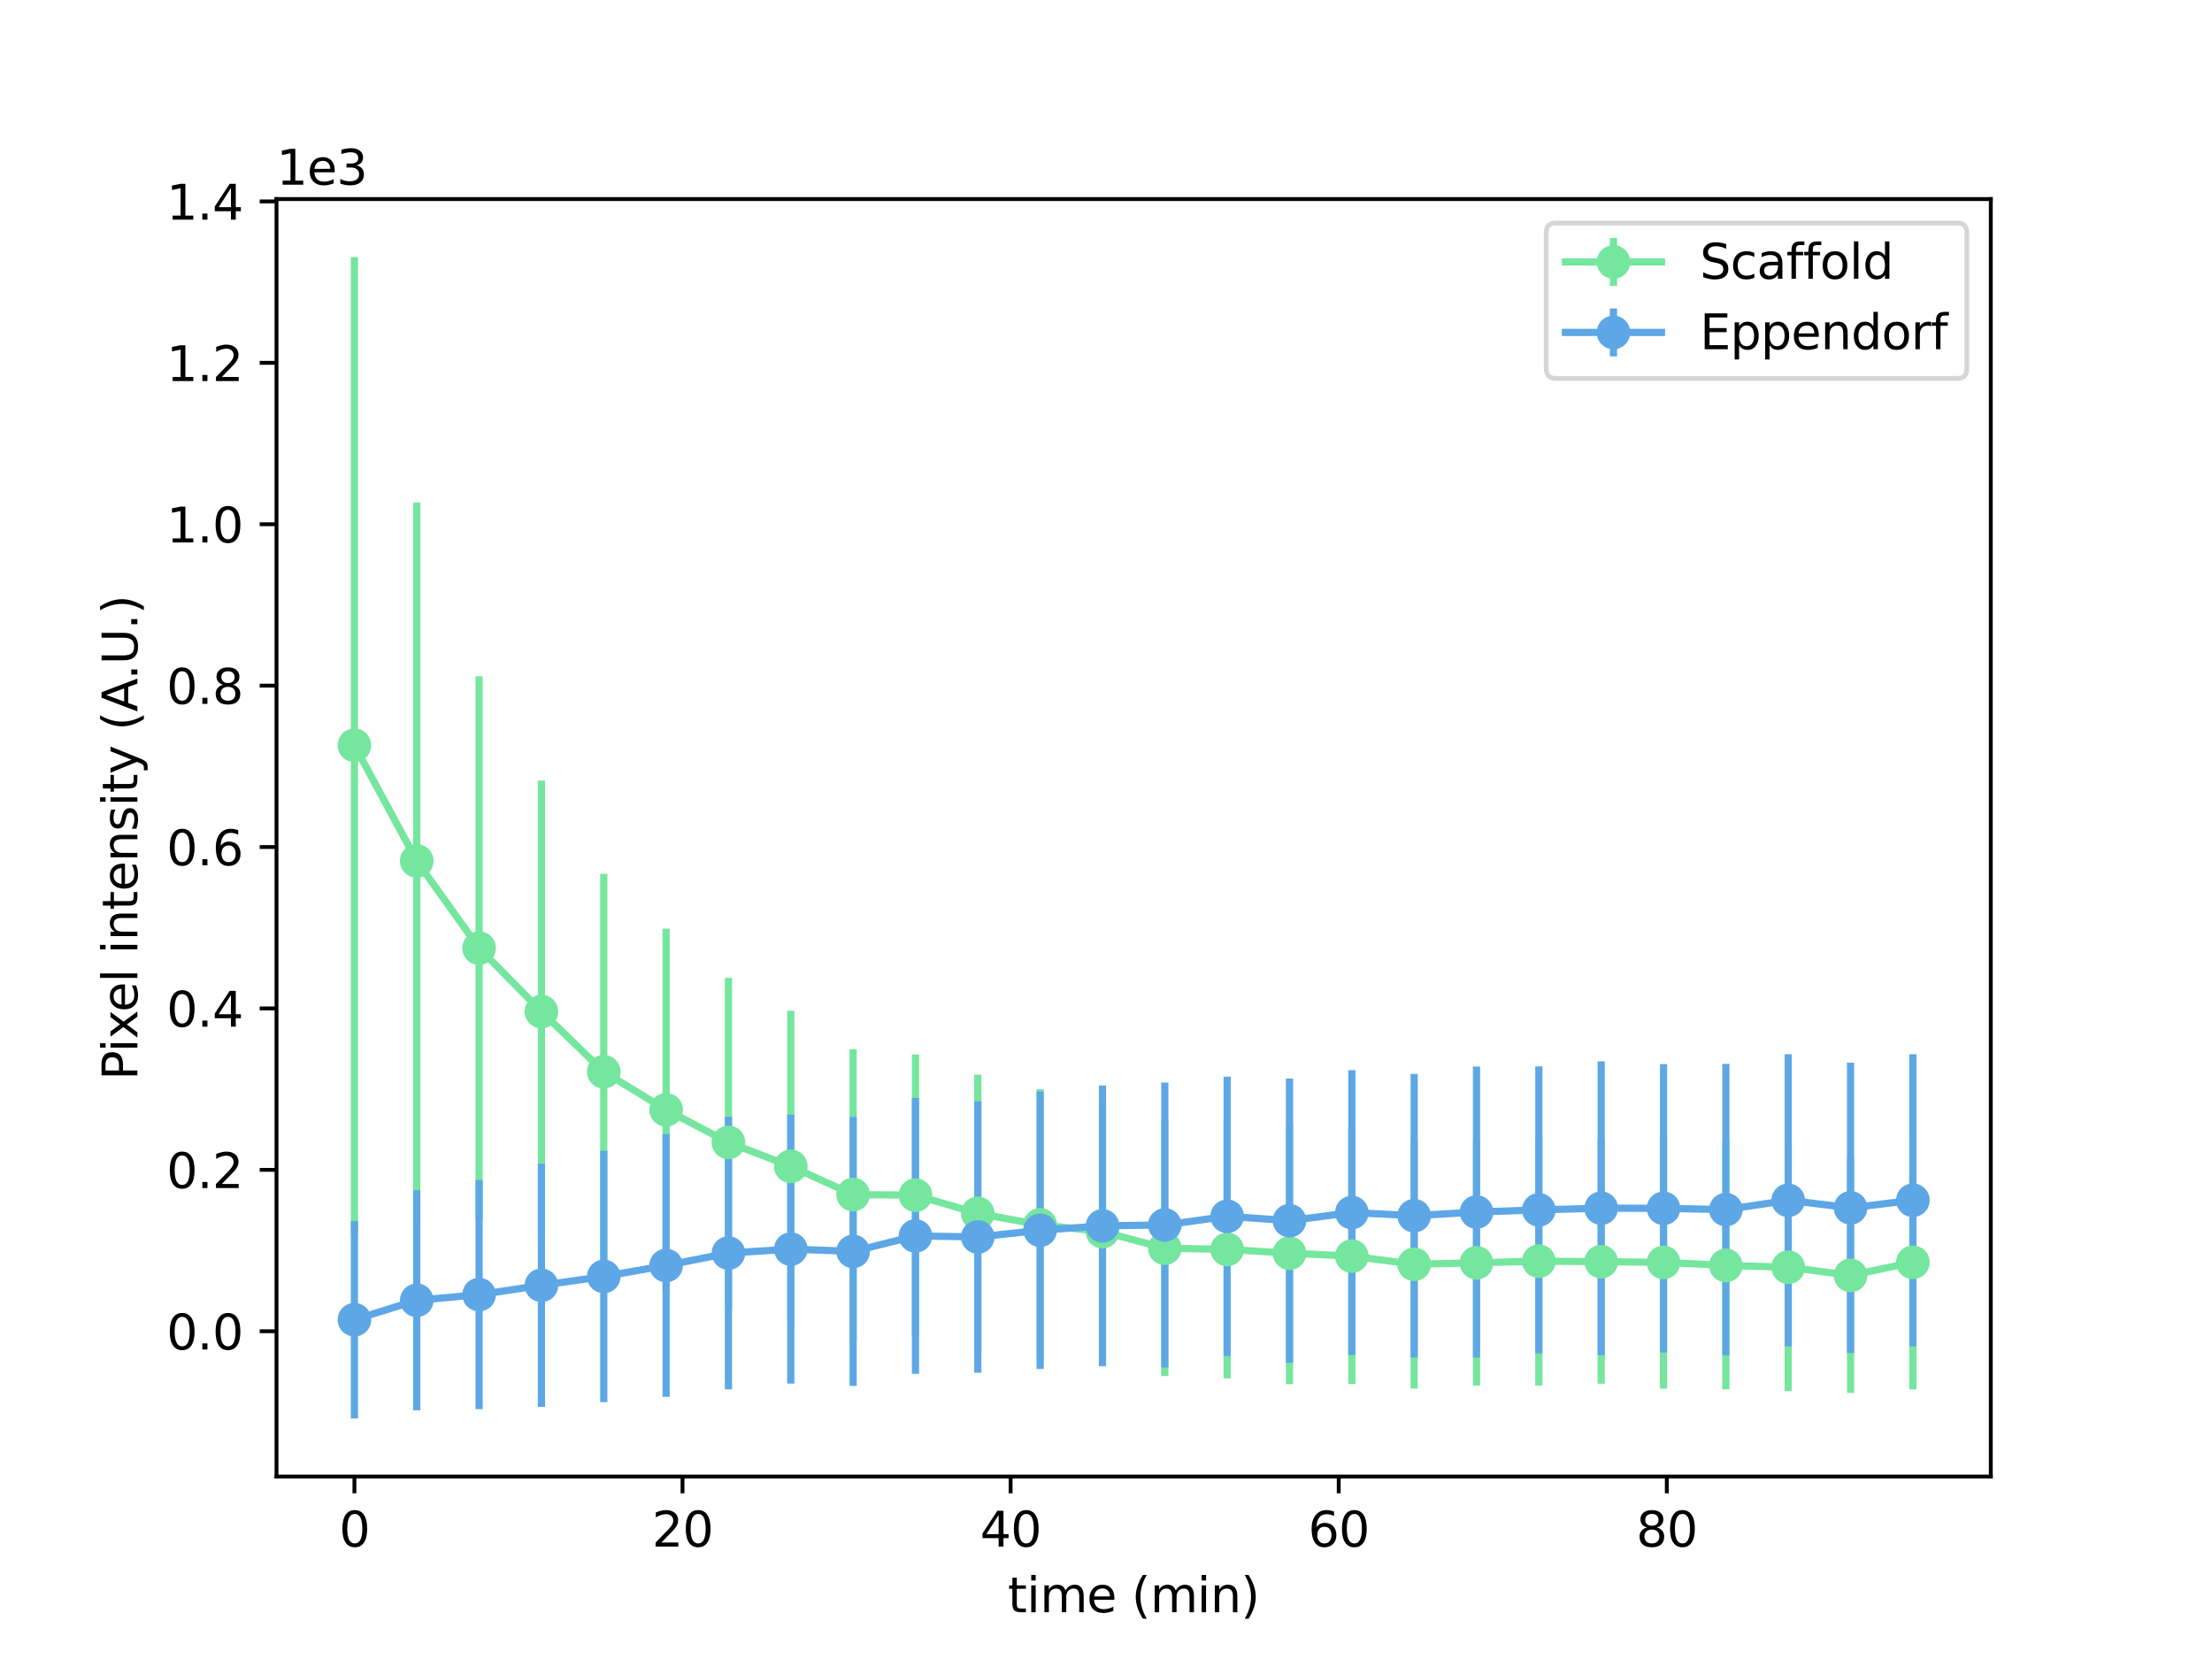 <?xml version="1.0" encoding="utf-8" standalone="no"?>
<!DOCTYPE svg PUBLIC "-//W3C//DTD SVG 1.1//EN"
  "http://www.w3.org/Graphics/SVG/1.1/DTD/svg11.dtd">
<svg xmlns:xlink="http://www.w3.org/1999/xlink" width="460.8pt" height="345.6pt" viewBox="0 0 460.8 345.6" xmlns="http://www.w3.org/2000/svg" version="1.1">
 <defs>
  <style type="text/css">*{stroke-linejoin: round; stroke-linecap: butt}</style>
 </defs>
 <g id="figure_1">
  <g id="patch_1">
   <path d="M 0 345.6 
L 460.8 345.6 
L 460.8 0 
L 0 0 
z
" style="fill: #ffffff"/>
  </g>
  <g id="axes_1">
   <g id="patch_2">
    <path d="M 57.6 307.584 
L 414.72 307.584 
L 414.72 41.472 
L 57.6 41.472 
z
" style="fill: #ffffff"/>
   </g>
   <g id="matplotlib.axis_1">
    <g id="xtick_1">
     <g id="line2d_1">
      <defs>
       <path id="md560b7ce11" d="M 0 0 
L 0 3.5 
" style="stroke: #000000; stroke-width: 0.8"/>
      </defs>
      <g>
       <use xlink:href="#md560b7ce11" x="73.833" y="307.584" style="stroke: #000000; stroke-width: 0.8"/>
      </g>
     </g>
     <g id="text_1">
      <!-- 0 -->
      <g transform="translate(70.651 322.182) scale(0.1 -0.1)">
       <defs>
        <path id="DejaVuSans-30" d="M 2034 4250 
Q 1547 4250 1301 3770 
Q 1056 3291 1056 2328 
Q 1056 1369 1301 889 
Q 1547 409 2034 409 
Q 2525 409 2770 889 
Q 3016 1369 3016 2328 
Q 3016 3291 2770 3770 
Q 2525 4250 2034 4250 
z
M 2034 4750 
Q 2819 4750 3233 4129 
Q 3647 3509 3647 2328 
Q 3647 1150 3233 529 
Q 2819 -91 2034 -91 
Q 1250 -91 836 529 
Q 422 1150 422 2328 
Q 422 3509 836 4129 
Q 1250 4750 2034 4750 
z
" transform="scale(0.016)"/>
       </defs>
       <use xlink:href="#DejaVuSans-30"/>
      </g>
     </g>
    </g>
    <g id="xtick_2">
     <g id="line2d_2">
      <g>
       <use xlink:href="#md560b7ce11" x="142.181" y="307.584" style="stroke: #000000; stroke-width: 0.8"/>
      </g>
     </g>
     <g id="text_2">
      <!-- 20 -->
      <g transform="translate(135.819 322.182) scale(0.1 -0.1)">
       <defs>
        <path id="DejaVuSans-32" d="M 1228 531 
L 3431 531 
L 3431 0 
L 469 0 
L 469 531 
Q 828 903 1448 1529 
Q 2069 2156 2228 2338 
Q 2531 2678 2651 2914 
Q 2772 3150 2772 3378 
Q 2772 3750 2511 3984 
Q 2250 4219 1831 4219 
Q 1534 4219 1204 4116 
Q 875 4013 500 3803 
L 500 4441 
Q 881 4594 1212 4672 
Q 1544 4750 1819 4750 
Q 2544 4750 2975 4387 
Q 3406 4025 3406 3419 
Q 3406 3131 3298 2873 
Q 3191 2616 2906 2266 
Q 2828 2175 2409 1742 
Q 1991 1309 1228 531 
z
" transform="scale(0.016)"/>
       </defs>
       <use xlink:href="#DejaVuSans-32"/>
       <use xlink:href="#DejaVuSans-30" x="63.623"/>
      </g>
     </g>
    </g>
    <g id="xtick_3">
     <g id="line2d_3">
      <g>
       <use xlink:href="#md560b7ce11" x="210.529" y="307.584" style="stroke: #000000; stroke-width: 0.8"/>
      </g>
     </g>
     <g id="text_3">
      <!-- 40 -->
      <g transform="translate(204.167 322.182) scale(0.1 -0.1)">
       <defs>
        <path id="DejaVuSans-34" d="M 2419 4116 
L 825 1625 
L 2419 1625 
L 2419 4116 
z
M 2253 4666 
L 3047 4666 
L 3047 1625 
L 3713 1625 
L 3713 1100 
L 3047 1100 
L 3047 0 
L 2419 0 
L 2419 1100 
L 313 1100 
L 313 1709 
L 2253 4666 
z
" transform="scale(0.016)"/>
       </defs>
       <use xlink:href="#DejaVuSans-34"/>
       <use xlink:href="#DejaVuSans-30" x="63.623"/>
      </g>
     </g>
    </g>
    <g id="xtick_4">
     <g id="line2d_4">
      <g>
       <use xlink:href="#md560b7ce11" x="278.878" y="307.584" style="stroke: #000000; stroke-width: 0.8"/>
      </g>
     </g>
     <g id="text_4">
      <!-- 60 -->
      <g transform="translate(272.515 322.182) scale(0.1 -0.1)">
       <defs>
        <path id="DejaVuSans-36" d="M 2113 2584 
Q 1688 2584 1439 2293 
Q 1191 2003 1191 1497 
Q 1191 994 1439 701 
Q 1688 409 2113 409 
Q 2538 409 2786 701 
Q 3034 994 3034 1497 
Q 3034 2003 2786 2293 
Q 2538 2584 2113 2584 
z
M 3366 4563 
L 3366 3988 
Q 3128 4100 2886 4159 
Q 2644 4219 2406 4219 
Q 1781 4219 1451 3797 
Q 1122 3375 1075 2522 
Q 1259 2794 1537 2939 
Q 1816 3084 2150 3084 
Q 2853 3084 3261 2657 
Q 3669 2231 3669 1497 
Q 3669 778 3244 343 
Q 2819 -91 2113 -91 
Q 1303 -91 875 529 
Q 447 1150 447 2328 
Q 447 3434 972 4092 
Q 1497 4750 2381 4750 
Q 2619 4750 2861 4703 
Q 3103 4656 3366 4563 
z
" transform="scale(0.016)"/>
       </defs>
       <use xlink:href="#DejaVuSans-36"/>
       <use xlink:href="#DejaVuSans-30" x="63.623"/>
      </g>
     </g>
    </g>
    <g id="xtick_5">
     <g id="line2d_5">
      <g>
       <use xlink:href="#md560b7ce11" x="347.226" y="307.584" style="stroke: #000000; stroke-width: 0.8"/>
      </g>
     </g>
     <g id="text_5">
      <!-- 80 -->
      <g transform="translate(340.864 322.182) scale(0.1 -0.1)">
       <defs>
        <path id="DejaVuSans-38" d="M 2034 2216 
Q 1584 2216 1326 1975 
Q 1069 1734 1069 1313 
Q 1069 891 1326 650 
Q 1584 409 2034 409 
Q 2484 409 2743 651 
Q 3003 894 3003 1313 
Q 3003 1734 2745 1975 
Q 2488 2216 2034 2216 
z
M 1403 2484 
Q 997 2584 770 2862 
Q 544 3141 544 3541 
Q 544 4100 942 4425 
Q 1341 4750 2034 4750 
Q 2731 4750 3128 4425 
Q 3525 4100 3525 3541 
Q 3525 3141 3298 2862 
Q 3072 2584 2669 2484 
Q 3125 2378 3379 2068 
Q 3634 1759 3634 1313 
Q 3634 634 3220 271 
Q 2806 -91 2034 -91 
Q 1263 -91 848 271 
Q 434 634 434 1313 
Q 434 1759 690 2068 
Q 947 2378 1403 2484 
z
M 1172 3481 
Q 1172 3119 1398 2916 
Q 1625 2713 2034 2713 
Q 2441 2713 2670 2916 
Q 2900 3119 2900 3481 
Q 2900 3844 2670 4047 
Q 2441 4250 2034 4250 
Q 1625 4250 1398 4047 
Q 1172 3844 1172 3481 
z
" transform="scale(0.016)"/>
       </defs>
       <use xlink:href="#DejaVuSans-38"/>
       <use xlink:href="#DejaVuSans-30" x="63.623"/>
      </g>
     </g>
    </g>
    <g id="text_6">
     <!-- time (min) -->
     <g transform="translate(209.945 335.861) scale(0.1 -0.1)">
      <defs>
       <path id="DejaVuSans-74" d="M 1172 4494 
L 1172 3500 
L 2356 3500 
L 2356 3053 
L 1172 3053 
L 1172 1153 
Q 1172 725 1289 603 
Q 1406 481 1766 481 
L 2356 481 
L 2356 0 
L 1766 0 
Q 1100 0 847 248 
Q 594 497 594 1153 
L 594 3053 
L 172 3053 
L 172 3500 
L 594 3500 
L 594 4494 
L 1172 4494 
z
" transform="scale(0.016)"/>
       <path id="DejaVuSans-69" d="M 603 3500 
L 1178 3500 
L 1178 0 
L 603 0 
L 603 3500 
z
M 603 4863 
L 1178 4863 
L 1178 4134 
L 603 4134 
L 603 4863 
z
" transform="scale(0.016)"/>
       <path id="DejaVuSans-6d" d="M 3328 2828 
Q 3544 3216 3844 3400 
Q 4144 3584 4550 3584 
Q 5097 3584 5394 3201 
Q 5691 2819 5691 2113 
L 5691 0 
L 5113 0 
L 5113 2094 
Q 5113 2597 4934 2840 
Q 4756 3084 4391 3084 
Q 3944 3084 3684 2787 
Q 3425 2491 3425 1978 
L 3425 0 
L 2847 0 
L 2847 2094 
Q 2847 2600 2669 2842 
Q 2491 3084 2119 3084 
Q 1678 3084 1418 2786 
Q 1159 2488 1159 1978 
L 1159 0 
L 581 0 
L 581 3500 
L 1159 3500 
L 1159 2956 
Q 1356 3278 1631 3431 
Q 1906 3584 2284 3584 
Q 2666 3584 2933 3390 
Q 3200 3197 3328 2828 
z
" transform="scale(0.016)"/>
       <path id="DejaVuSans-65" d="M 3597 1894 
L 3597 1613 
L 953 1613 
Q 991 1019 1311 708 
Q 1631 397 2203 397 
Q 2534 397 2845 478 
Q 3156 559 3463 722 
L 3463 178 
Q 3153 47 2828 -22 
Q 2503 -91 2169 -91 
Q 1331 -91 842 396 
Q 353 884 353 1716 
Q 353 2575 817 3079 
Q 1281 3584 2069 3584 
Q 2775 3584 3186 3129 
Q 3597 2675 3597 1894 
z
M 3022 2063 
Q 3016 2534 2758 2815 
Q 2500 3097 2075 3097 
Q 1594 3097 1305 2825 
Q 1016 2553 972 2059 
L 3022 2063 
z
" transform="scale(0.016)"/>
       <path id="DejaVuSans-20" transform="scale(0.016)"/>
       <path id="DejaVuSans-28" d="M 1984 4856 
Q 1566 4138 1362 3434 
Q 1159 2731 1159 2009 
Q 1159 1288 1364 580 
Q 1569 -128 1984 -844 
L 1484 -844 
Q 1016 -109 783 600 
Q 550 1309 550 2009 
Q 550 2706 781 3412 
Q 1013 4119 1484 4856 
L 1984 4856 
z
" transform="scale(0.016)"/>
       <path id="DejaVuSans-6e" d="M 3513 2113 
L 3513 0 
L 2938 0 
L 2938 2094 
Q 2938 2591 2744 2837 
Q 2550 3084 2163 3084 
Q 1697 3084 1428 2787 
Q 1159 2491 1159 1978 
L 1159 0 
L 581 0 
L 581 3500 
L 1159 3500 
L 1159 2956 
Q 1366 3272 1645 3428 
Q 1925 3584 2291 3584 
Q 2894 3584 3203 3211 
Q 3513 2838 3513 2113 
z
" transform="scale(0.016)"/>
       <path id="DejaVuSans-29" d="M 513 4856 
L 1013 4856 
Q 1481 4119 1714 3412 
Q 1947 2706 1947 2009 
Q 1947 1309 1714 600 
Q 1481 -109 1013 -844 
L 513 -844 
Q 928 -128 1133 580 
Q 1338 1288 1338 2009 
Q 1338 2731 1133 3434 
Q 928 4138 513 4856 
z
" transform="scale(0.016)"/>
      </defs>
      <use xlink:href="#DejaVuSans-74"/>
      <use xlink:href="#DejaVuSans-69" x="39.209"/>
      <use xlink:href="#DejaVuSans-6d" x="66.992"/>
      <use xlink:href="#DejaVuSans-65" x="164.404"/>
      <use xlink:href="#DejaVuSans-20" x="225.928"/>
      <use xlink:href="#DejaVuSans-28" x="257.715"/>
      <use xlink:href="#DejaVuSans-6d" x="296.729"/>
      <use xlink:href="#DejaVuSans-69" x="394.141"/>
      <use xlink:href="#DejaVuSans-6e" x="421.924"/>
      <use xlink:href="#DejaVuSans-29" x="485.303"/>
     </g>
    </g>
   </g>
   <g id="matplotlib.axis_2">
    <g id="ytick_1">
     <g id="line2d_6">
      <defs>
       <path id="md6fbd10730" d="M 0 0 
L -3.5 0 
" style="stroke: #000000; stroke-width: 0.8"/>
      </defs>
      <g>
       <use xlink:href="#md6fbd10730" x="57.6" y="277.322" style="stroke: #000000; stroke-width: 0.8"/>
      </g>
     </g>
     <g id="text_7">
      <!-- 0.0 -->
      <g transform="translate(34.697 281.121) scale(0.1 -0.1)">
       <defs>
        <path id="DejaVuSans-2e" d="M 684 794 
L 1344 794 
L 1344 0 
L 684 0 
L 684 794 
z
" transform="scale(0.016)"/>
       </defs>
       <use xlink:href="#DejaVuSans-30"/>
       <use xlink:href="#DejaVuSans-2e" x="63.623"/>
       <use xlink:href="#DejaVuSans-30" x="95.41"/>
      </g>
     </g>
    </g>
    <g id="ytick_2">
     <g id="line2d_7">
      <g>
       <use xlink:href="#md6fbd10730" x="57.6" y="243.699" style="stroke: #000000; stroke-width: 0.8"/>
      </g>
     </g>
     <g id="text_8">
      <!-- 0.2 -->
      <g transform="translate(34.697 247.498) scale(0.1 -0.1)">
       <use xlink:href="#DejaVuSans-30"/>
       <use xlink:href="#DejaVuSans-2e" x="63.623"/>
       <use xlink:href="#DejaVuSans-32" x="95.41"/>
      </g>
     </g>
    </g>
    <g id="ytick_3">
     <g id="line2d_8">
      <g>
       <use xlink:href="#md6fbd10730" x="57.6" y="210.075" style="stroke: #000000; stroke-width: 0.8"/>
      </g>
     </g>
     <g id="text_9">
      <!-- 0.4 -->
      <g transform="translate(34.697 213.875) scale(0.1 -0.1)">
       <use xlink:href="#DejaVuSans-30"/>
       <use xlink:href="#DejaVuSans-2e" x="63.623"/>
       <use xlink:href="#DejaVuSans-34" x="95.41"/>
      </g>
     </g>
    </g>
    <g id="ytick_4">
     <g id="line2d_9">
      <g>
       <use xlink:href="#md6fbd10730" x="57.6" y="176.452" style="stroke: #000000; stroke-width: 0.8"/>
      </g>
     </g>
     <g id="text_10">
      <!-- 0.6 -->
      <g transform="translate(34.697 180.252) scale(0.1 -0.1)">
       <use xlink:href="#DejaVuSans-30"/>
       <use xlink:href="#DejaVuSans-2e" x="63.623"/>
       <use xlink:href="#DejaVuSans-36" x="95.41"/>
      </g>
     </g>
    </g>
    <g id="ytick_5">
     <g id="line2d_10">
      <g>
       <use xlink:href="#md6fbd10730" x="57.6" y="142.829" style="stroke: #000000; stroke-width: 0.8"/>
      </g>
     </g>
     <g id="text_11">
      <!-- 0.8 -->
      <g transform="translate(34.697 146.628) scale(0.1 -0.1)">
       <use xlink:href="#DejaVuSans-30"/>
       <use xlink:href="#DejaVuSans-2e" x="63.623"/>
       <use xlink:href="#DejaVuSans-38" x="95.41"/>
      </g>
     </g>
    </g>
    <g id="ytick_6">
     <g id="line2d_11">
      <g>
       <use xlink:href="#md6fbd10730" x="57.6" y="109.206" style="stroke: #000000; stroke-width: 0.8"/>
      </g>
     </g>
     <g id="text_12">
      <!-- 1.0 -->
      <g transform="translate(34.697 113.005) scale(0.1 -0.1)">
       <defs>
        <path id="DejaVuSans-31" d="M 794 531 
L 1825 531 
L 1825 4091 
L 703 3866 
L 703 4441 
L 1819 4666 
L 2450 4666 
L 2450 531 
L 3481 531 
L 3481 0 
L 794 0 
L 794 531 
z
" transform="scale(0.016)"/>
       </defs>
       <use xlink:href="#DejaVuSans-31"/>
       <use xlink:href="#DejaVuSans-2e" x="63.623"/>
       <use xlink:href="#DejaVuSans-30" x="95.41"/>
      </g>
     </g>
    </g>
    <g id="ytick_7">
     <g id="line2d_12">
      <g>
       <use xlink:href="#md6fbd10730" x="57.6" y="75.583" style="stroke: #000000; stroke-width: 0.8"/>
      </g>
     </g>
     <g id="text_13">
      <!-- 1.2 -->
      <g transform="translate(34.697 79.382) scale(0.1 -0.1)">
       <use xlink:href="#DejaVuSans-31"/>
       <use xlink:href="#DejaVuSans-2e" x="63.623"/>
       <use xlink:href="#DejaVuSans-32" x="95.41"/>
      </g>
     </g>
    </g>
    <g id="ytick_8">
     <g id="line2d_13">
      <g>
       <use xlink:href="#md6fbd10730" x="57.6" y="41.96" style="stroke: #000000; stroke-width: 0.8"/>
      </g>
     </g>
     <g id="text_14">
      <!-- 1.4 -->
      <g transform="translate(34.697 45.759) scale(0.1 -0.1)">
       <use xlink:href="#DejaVuSans-31"/>
       <use xlink:href="#DejaVuSans-2e" x="63.623"/>
       <use xlink:href="#DejaVuSans-34" x="95.41"/>
      </g>
     </g>
    </g>
    <g id="text_15">
     <!-- Pixel intensity (A.U.) -->
     <g transform="translate(28.617 225.015) rotate(-90) scale(0.1 -0.1)">
      <defs>
       <path id="DejaVuSans-50" d="M 1259 4147 
L 1259 2394 
L 2053 2394 
Q 2494 2394 2734 2622 
Q 2975 2850 2975 3272 
Q 2975 3691 2734 3919 
Q 2494 4147 2053 4147 
L 1259 4147 
z
M 628 4666 
L 2053 4666 
Q 2838 4666 3239 4311 
Q 3641 3956 3641 3272 
Q 3641 2581 3239 2228 
Q 2838 1875 2053 1875 
L 1259 1875 
L 1259 0 
L 628 0 
L 628 4666 
z
" transform="scale(0.016)"/>
       <path id="DejaVuSans-78" d="M 3513 3500 
L 2247 1797 
L 3578 0 
L 2900 0 
L 1881 1375 
L 863 0 
L 184 0 
L 1544 1831 
L 300 3500 
L 978 3500 
L 1906 2253 
L 2834 3500 
L 3513 3500 
z
" transform="scale(0.016)"/>
       <path id="DejaVuSans-6c" d="M 603 4863 
L 1178 4863 
L 1178 0 
L 603 0 
L 603 4863 
z
" transform="scale(0.016)"/>
       <path id="DejaVuSans-73" d="M 2834 3397 
L 2834 2853 
Q 2591 2978 2328 3040 
Q 2066 3103 1784 3103 
Q 1356 3103 1142 2972 
Q 928 2841 928 2578 
Q 928 2378 1081 2264 
Q 1234 2150 1697 2047 
L 1894 2003 
Q 2506 1872 2764 1633 
Q 3022 1394 3022 966 
Q 3022 478 2636 193 
Q 2250 -91 1575 -91 
Q 1294 -91 989 -36 
Q 684 19 347 128 
L 347 722 
Q 666 556 975 473 
Q 1284 391 1588 391 
Q 1994 391 2212 530 
Q 2431 669 2431 922 
Q 2431 1156 2273 1281 
Q 2116 1406 1581 1522 
L 1381 1569 
Q 847 1681 609 1914 
Q 372 2147 372 2553 
Q 372 3047 722 3315 
Q 1072 3584 1716 3584 
Q 2034 3584 2315 3537 
Q 2597 3491 2834 3397 
z
" transform="scale(0.016)"/>
       <path id="DejaVuSans-79" d="M 2059 -325 
Q 1816 -950 1584 -1140 
Q 1353 -1331 966 -1331 
L 506 -1331 
L 506 -850 
L 844 -850 
Q 1081 -850 1212 -737 
Q 1344 -625 1503 -206 
L 1606 56 
L 191 3500 
L 800 3500 
L 1894 763 
L 2988 3500 
L 3597 3500 
L 2059 -325 
z
" transform="scale(0.016)"/>
       <path id="DejaVuSans-41" d="M 2188 4044 
L 1331 1722 
L 3047 1722 
L 2188 4044 
z
M 1831 4666 
L 2547 4666 
L 4325 0 
L 3669 0 
L 3244 1197 
L 1141 1197 
L 716 0 
L 50 0 
L 1831 4666 
z
" transform="scale(0.016)"/>
       <path id="DejaVuSans-55" d="M 556 4666 
L 1191 4666 
L 1191 1831 
Q 1191 1081 1462 751 
Q 1734 422 2344 422 
Q 2950 422 3222 751 
Q 3494 1081 3494 1831 
L 3494 4666 
L 4128 4666 
L 4128 1753 
Q 4128 841 3676 375 
Q 3225 -91 2344 -91 
Q 1459 -91 1007 375 
Q 556 841 556 1753 
L 556 4666 
z
" transform="scale(0.016)"/>
      </defs>
      <use xlink:href="#DejaVuSans-50"/>
      <use xlink:href="#DejaVuSans-69" x="58.053"/>
      <use xlink:href="#DejaVuSans-78" x="85.836"/>
      <use xlink:href="#DejaVuSans-65" x="141.891"/>
      <use xlink:href="#DejaVuSans-6c" x="203.414"/>
      <use xlink:href="#DejaVuSans-20" x="231.197"/>
      <use xlink:href="#DejaVuSans-69" x="262.984"/>
      <use xlink:href="#DejaVuSans-6e" x="290.768"/>
      <use xlink:href="#DejaVuSans-74" x="354.146"/>
      <use xlink:href="#DejaVuSans-65" x="393.355"/>
      <use xlink:href="#DejaVuSans-6e" x="454.879"/>
      <use xlink:href="#DejaVuSans-73" x="518.258"/>
      <use xlink:href="#DejaVuSans-69" x="570.357"/>
      <use xlink:href="#DejaVuSans-74" x="598.141"/>
      <use xlink:href="#DejaVuSans-79" x="637.35"/>
      <use xlink:href="#DejaVuSans-20" x="696.529"/>
      <use xlink:href="#DejaVuSans-28" x="728.316"/>
      <use xlink:href="#DejaVuSans-41" x="767.33"/>
      <use xlink:href="#DejaVuSans-2e" x="833.988"/>
      <use xlink:href="#DejaVuSans-55" x="865.775"/>
      <use xlink:href="#DejaVuSans-2e" x="938.969"/>
      <use xlink:href="#DejaVuSans-29" x="970.756"/>
     </g>
    </g>
    <g id="text_16">
     <!-- 1e3 -->
     <g transform="translate(57.6 38.472) scale(0.1 -0.1)">
      <defs>
       <path id="DejaVuSans-33" d="M 2597 2516 
Q 3050 2419 3304 2112 
Q 3559 1806 3559 1356 
Q 3559 666 3084 287 
Q 2609 -91 1734 -91 
Q 1441 -91 1130 -33 
Q 819 25 488 141 
L 488 750 
Q 750 597 1062 519 
Q 1375 441 1716 441 
Q 2309 441 2620 675 
Q 2931 909 2931 1356 
Q 2931 1769 2642 2001 
Q 2353 2234 1838 2234 
L 1294 2234 
L 1294 2753 
L 1863 2753 
Q 2328 2753 2575 2939 
Q 2822 3125 2822 3475 
Q 2822 3834 2567 4026 
Q 2313 4219 1838 4219 
Q 1578 4219 1281 4162 
Q 984 4106 628 3988 
L 628 4550 
Q 988 4650 1302 4700 
Q 1616 4750 1894 4750 
Q 2613 4750 3031 4423 
Q 3450 4097 3450 3541 
Q 3450 3153 3228 2886 
Q 3006 2619 2597 2516 
z
" transform="scale(0.016)"/>
      </defs>
      <use xlink:href="#DejaVuSans-31"/>
      <use xlink:href="#DejaVuSans-65" x="63.623"/>
      <use xlink:href="#DejaVuSans-33" x="125.146"/>
     </g>
    </g>
   </g>
   <g id="LineCollection_1">
    <path d="M 73.833 256.948 
L 73.833 53.568 
" clip-path="url(#p1745429424)" style="fill: none; stroke: #75e69e; stroke-width: 1.5"/>
    <path d="M 86.819 254.008 
L 86.819 104.678 
" clip-path="url(#p1745429424)" style="fill: none; stroke: #75e69e; stroke-width: 1.5"/>
    <path d="M 99.805 254.142 
L 99.805 140.879 
" clip-path="url(#p1745429424)" style="fill: none; stroke: #75e69e; stroke-width: 1.5"/>
    <path d="M 112.791 258.816 
L 112.791 162.624 
" clip-path="url(#p1745429424)" style="fill: none; stroke: #75e69e; stroke-width: 1.5"/>
    <path d="M 125.777 264.513 
L 125.777 182.034 
" clip-path="url(#p1745429424)" style="fill: none; stroke: #75e69e; stroke-width: 1.5"/>
    <path d="M 138.764 268.941 
L 138.764 193.452 
" clip-path="url(#p1745429424)" style="fill: none; stroke: #75e69e; stroke-width: 1.5"/>
    <path d="M 151.75 272.295 
L 151.75 203.686 
" clip-path="url(#p1745429424)" style="fill: none; stroke: #75e69e; stroke-width: 1.5"/>
    <path d="M 164.736 275.369 
L 164.736 210.568 
" clip-path="url(#p1745429424)" style="fill: none; stroke: #75e69e; stroke-width: 1.5"/>
    <path d="M 177.722 279.097 
L 177.722 218.597 
" clip-path="url(#p1745429424)" style="fill: none; stroke: #75e69e; stroke-width: 1.5"/>
    <path d="M 190.708 278.288 
L 190.708 219.667 
" clip-path="url(#p1745429424)" style="fill: none; stroke: #75e69e; stroke-width: 1.5"/>
    <path d="M 203.695 281.676 
L 203.695 223.88 
" clip-path="url(#p1745429424)" style="fill: none; stroke: #75e69e; stroke-width: 1.5"/>
    <path d="M 216.681 283.419 
L 216.681 226.889 
" clip-path="url(#p1745429424)" style="fill: none; stroke: #75e69e; stroke-width: 1.5"/>
    <path d="M 229.667 283.543 
L 229.667 229.599 
" clip-path="url(#p1745429424)" style="fill: none; stroke: #75e69e; stroke-width: 1.5"/>
    <path d="M 242.653 286.649 
L 242.653 233.399 
" clip-path="url(#p1745429424)" style="fill: none; stroke: #75e69e; stroke-width: 1.5"/>
    <path d="M 255.639 287.149 
L 255.639 233.395 
" clip-path="url(#p1745429424)" style="fill: none; stroke: #75e69e; stroke-width: 1.5"/>
    <path d="M 268.625 288.348 
L 268.625 233.794 
" clip-path="url(#p1745429424)" style="fill: none; stroke: #75e69e; stroke-width: 1.5"/>
    <path d="M 281.612 288.312 
L 281.612 235.042 
" clip-path="url(#p1745429424)" style="fill: none; stroke: #75e69e; stroke-width: 1.5"/>
    <path d="M 294.598 289.274 
L 294.598 237.476 
" clip-path="url(#p1745429424)" style="fill: none; stroke: #75e69e; stroke-width: 1.5"/>
    <path d="M 307.584 288.661 
L 307.584 237.476 
" clip-path="url(#p1745429424)" style="fill: none; stroke: #75e69e; stroke-width: 1.5"/>
    <path d="M 320.57 288.67 
L 320.57 236.781 
" clip-path="url(#p1745429424)" style="fill: none; stroke: #75e69e; stroke-width: 1.5"/>
    <path d="M 333.556 288.252 
L 333.556 237.412 
" clip-path="url(#p1745429424)" style="fill: none; stroke: #75e69e; stroke-width: 1.5"/>
    <path d="M 346.543 289.28 
L 346.543 236.678 
" clip-path="url(#p1745429424)" style="fill: none; stroke: #75e69e; stroke-width: 1.5"/>
    <path d="M 359.529 289.423 
L 359.529 237.8 
" clip-path="url(#p1745429424)" style="fill: none; stroke: #75e69e; stroke-width: 1.5"/>
    <path d="M 372.515 289.793 
L 372.515 238.186 
" clip-path="url(#p1745429424)" style="fill: none; stroke: #75e69e; stroke-width: 1.5"/>
    <path d="M 385.501 290.169 
L 385.501 241.202 
" clip-path="url(#p1745429424)" style="fill: none; stroke: #75e69e; stroke-width: 1.5"/>
    <path d="M 398.487 289.444 
L 398.487 236.49 
" clip-path="url(#p1745429424)" style="fill: none; stroke: #75e69e; stroke-width: 1.5"/>
   </g>
   <g id="LineCollection_2">
    <path d="M 73.833 295.488 
L 73.833 254.346 
" clip-path="url(#p1745429424)" style="fill: none; stroke: #5ea7e6; stroke-width: 1.5"/>
    <path d="M 86.819 293.793 
L 86.819 247.952 
" clip-path="url(#p1745429424)" style="fill: none; stroke: #5ea7e6; stroke-width: 1.5"/>
    <path d="M 99.805 293.545 
L 99.805 245.843 
" clip-path="url(#p1745429424)" style="fill: none; stroke: #5ea7e6; stroke-width: 1.5"/>
    <path d="M 112.791 293.072 
L 112.791 242.434 
" clip-path="url(#p1745429424)" style="fill: none; stroke: #5ea7e6; stroke-width: 1.5"/>
    <path d="M 125.777 292.095 
L 125.777 239.714 
" clip-path="url(#p1745429424)" style="fill: none; stroke: #5ea7e6; stroke-width: 1.5"/>
    <path d="M 138.764 290.978 
L 138.764 236.27 
" clip-path="url(#p1745429424)" style="fill: none; stroke: #5ea7e6; stroke-width: 1.5"/>
    <path d="M 151.75 289.416 
L 151.75 232.657 
" clip-path="url(#p1745429424)" style="fill: none; stroke: #5ea7e6; stroke-width: 1.5"/>
    <path d="M 164.736 288.228 
L 164.736 232.194 
" clip-path="url(#p1745429424)" style="fill: none; stroke: #5ea7e6; stroke-width: 1.5"/>
    <path d="M 177.722 288.709 
L 177.722 232.679 
" clip-path="url(#p1745429424)" style="fill: none; stroke: #5ea7e6; stroke-width: 1.5"/>
    <path d="M 190.708 286.205 
L 190.708 228.731 
" clip-path="url(#p1745429424)" style="fill: none; stroke: #5ea7e6; stroke-width: 1.5"/>
    <path d="M 203.695 285.968 
L 203.695 229.405 
" clip-path="url(#p1745429424)" style="fill: none; stroke: #5ea7e6; stroke-width: 1.5"/>
    <path d="M 216.681 285.181 
L 216.681 227.39 
" clip-path="url(#p1745429424)" style="fill: none; stroke: #5ea7e6; stroke-width: 1.5"/>
    <path d="M 229.667 284.616 
L 229.667 226.123 
" clip-path="url(#p1745429424)" style="fill: none; stroke: #5ea7e6; stroke-width: 1.5"/>
    <path d="M 242.653 284.847 
L 242.653 225.503 
" clip-path="url(#p1745429424)" style="fill: none; stroke: #5ea7e6; stroke-width: 1.5"/>
    <path d="M 255.639 282.472 
L 255.639 224.282 
" clip-path="url(#p1745429424)" style="fill: none; stroke: #5ea7e6; stroke-width: 1.5"/>
    <path d="M 268.625 283.887 
L 268.625 224.68 
" clip-path="url(#p1745429424)" style="fill: none; stroke: #5ea7e6; stroke-width: 1.5"/>
    <path d="M 281.612 282.261 
L 281.612 222.929 
" clip-path="url(#p1745429424)" style="fill: none; stroke: #5ea7e6; stroke-width: 1.5"/>
    <path d="M 294.598 282.794 
L 294.598 223.712 
" clip-path="url(#p1745429424)" style="fill: none; stroke: #5ea7e6; stroke-width: 1.5"/>
    <path d="M 307.584 282.791 
L 307.584 222.183 
" clip-path="url(#p1745429424)" style="fill: none; stroke: #5ea7e6; stroke-width: 1.5"/>
    <path d="M 320.57 281.93 
L 320.57 222.137 
" clip-path="url(#p1745429424)" style="fill: none; stroke: #5ea7e6; stroke-width: 1.5"/>
    <path d="M 333.556 282.276 
L 333.556 221.1 
" clip-path="url(#p1745429424)" style="fill: none; stroke: #5ea7e6; stroke-width: 1.5"/>
    <path d="M 346.543 281.755 
L 346.543 221.676 
" clip-path="url(#p1745429424)" style="fill: none; stroke: #5ea7e6; stroke-width: 1.5"/>
    <path d="M 359.529 282.343 
L 359.529 221.621 
" clip-path="url(#p1745429424)" style="fill: none; stroke: #5ea7e6; stroke-width: 1.5"/>
    <path d="M 372.515 280.485 
L 372.515 219.606 
" clip-path="url(#p1745429424)" style="fill: none; stroke: #5ea7e6; stroke-width: 1.5"/>
    <path d="M 385.501 281.847 
L 385.501 221.382 
" clip-path="url(#p1745429424)" style="fill: none; stroke: #5ea7e6; stroke-width: 1.5"/>
    <path d="M 398.487 280.457 
L 398.487 219.611 
" clip-path="url(#p1745429424)" style="fill: none; stroke: #5ea7e6; stroke-width: 1.5"/>
   </g>
   <g id="line2d_14">
    <path d="M 73.833 155.258 
L 86.819 179.343 
L 99.805 197.511 
L 112.791 210.72 
L 125.777 223.274 
L 138.764 231.197 
L 151.75 237.99 
L 164.736 242.968 
L 177.722 248.847 
L 190.708 248.977 
L 203.695 252.778 
L 216.681 255.154 
L 229.667 256.571 
L 242.653 260.024 
L 255.639 260.272 
L 268.625 261.071 
L 281.612 261.677 
L 294.598 263.375 
L 307.584 263.068 
L 320.57 262.726 
L 333.556 262.832 
L 346.543 262.979 
L 359.529 263.612 
L 372.515 263.989 
L 385.501 265.685 
L 398.487 262.967 
" clip-path="url(#p1745429424)" style="fill: none; stroke: #75e69e; stroke-width: 1.5; stroke-linecap: square"/>
    <defs>
     <path id="mb308966678" d="M 0 3 
C 0.796 3 1.559 2.684 2.121 2.121 
C 2.684 1.559 3 0.796 3 0 
C 3 -0.796 2.684 -1.559 2.121 -2.121 
C 1.559 -2.684 0.796 -3 0 -3 
C -0.796 -3 -1.559 -2.684 -2.121 -2.121 
C -2.684 -1.559 -3 -0.796 -3 0 
C -3 0.796 -2.684 1.559 -2.121 2.121 
C -1.559 2.684 -0.796 3 0 3 
z
" style="stroke: #75e69e"/>
    </defs>
    <g clip-path="url(#p1745429424)">
     <use xlink:href="#mb308966678" x="73.833" y="155.258" style="fill: #75e69e; stroke: #75e69e"/>
     <use xlink:href="#mb308966678" x="86.819" y="179.343" style="fill: #75e69e; stroke: #75e69e"/>
     <use xlink:href="#mb308966678" x="99.805" y="197.511" style="fill: #75e69e; stroke: #75e69e"/>
     <use xlink:href="#mb308966678" x="112.791" y="210.72" style="fill: #75e69e; stroke: #75e69e"/>
     <use xlink:href="#mb308966678" x="125.777" y="223.274" style="fill: #75e69e; stroke: #75e69e"/>
     <use xlink:href="#mb308966678" x="138.764" y="231.197" style="fill: #75e69e; stroke: #75e69e"/>
     <use xlink:href="#mb308966678" x="151.75" y="237.99" style="fill: #75e69e; stroke: #75e69e"/>
     <use xlink:href="#mb308966678" x="164.736" y="242.968" style="fill: #75e69e; stroke: #75e69e"/>
     <use xlink:href="#mb308966678" x="177.722" y="248.847" style="fill: #75e69e; stroke: #75e69e"/>
     <use xlink:href="#mb308966678" x="190.708" y="248.977" style="fill: #75e69e; stroke: #75e69e"/>
     <use xlink:href="#mb308966678" x="203.695" y="252.778" style="fill: #75e69e; stroke: #75e69e"/>
     <use xlink:href="#mb308966678" x="216.681" y="255.154" style="fill: #75e69e; stroke: #75e69e"/>
     <use xlink:href="#mb308966678" x="229.667" y="256.571" style="fill: #75e69e; stroke: #75e69e"/>
     <use xlink:href="#mb308966678" x="242.653" y="260.024" style="fill: #75e69e; stroke: #75e69e"/>
     <use xlink:href="#mb308966678" x="255.639" y="260.272" style="fill: #75e69e; stroke: #75e69e"/>
     <use xlink:href="#mb308966678" x="268.625" y="261.071" style="fill: #75e69e; stroke: #75e69e"/>
     <use xlink:href="#mb308966678" x="281.612" y="261.677" style="fill: #75e69e; stroke: #75e69e"/>
     <use xlink:href="#mb308966678" x="294.598" y="263.375" style="fill: #75e69e; stroke: #75e69e"/>
     <use xlink:href="#mb308966678" x="307.584" y="263.068" style="fill: #75e69e; stroke: #75e69e"/>
     <use xlink:href="#mb308966678" x="320.57" y="262.726" style="fill: #75e69e; stroke: #75e69e"/>
     <use xlink:href="#mb308966678" x="333.556" y="262.832" style="fill: #75e69e; stroke: #75e69e"/>
     <use xlink:href="#mb308966678" x="346.543" y="262.979" style="fill: #75e69e; stroke: #75e69e"/>
     <use xlink:href="#mb308966678" x="359.529" y="263.612" style="fill: #75e69e; stroke: #75e69e"/>
     <use xlink:href="#mb308966678" x="372.515" y="263.989" style="fill: #75e69e; stroke: #75e69e"/>
     <use xlink:href="#mb308966678" x="385.501" y="265.685" style="fill: #75e69e; stroke: #75e69e"/>
     <use xlink:href="#mb308966678" x="398.487" y="262.967" style="fill: #75e69e; stroke: #75e69e"/>
    </g>
   </g>
   <g id="line2d_15">
    <path d="M 73.833 274.917 
L 86.819 270.872 
L 99.805 269.694 
L 112.791 267.753 
L 125.777 265.904 
L 138.764 263.624 
L 151.75 261.036 
L 164.736 260.211 
L 177.722 260.694 
L 190.708 257.468 
L 203.695 257.687 
L 216.681 256.286 
L 229.667 255.37 
L 242.653 255.175 
L 255.639 253.377 
L 268.625 254.283 
L 281.612 252.595 
L 294.598 253.253 
L 307.584 252.487 
L 320.57 252.034 
L 333.556 251.688 
L 346.543 251.715 
L 359.529 251.982 
L 372.515 250.045 
L 385.501 251.614 
L 398.487 250.034 
" clip-path="url(#p1745429424)" style="fill: none; stroke: #5ea7e6; stroke-width: 1.5; stroke-linecap: square"/>
    <defs>
     <path id="m28d85f963e" d="M 0 3 
C 0.796 3 1.559 2.684 2.121 2.121 
C 2.684 1.559 3 0.796 3 0 
C 3 -0.796 2.684 -1.559 2.121 -2.121 
C 1.559 -2.684 0.796 -3 0 -3 
C -0.796 -3 -1.559 -2.684 -2.121 -2.121 
C -2.684 -1.559 -3 -0.796 -3 0 
C -3 0.796 -2.684 1.559 -2.121 2.121 
C -1.559 2.684 -0.796 3 0 3 
z
" style="stroke: #5ea7e6"/>
    </defs>
    <g clip-path="url(#p1745429424)">
     <use xlink:href="#m28d85f963e" x="73.833" y="274.917" style="fill: #5ea7e6; stroke: #5ea7e6"/>
     <use xlink:href="#m28d85f963e" x="86.819" y="270.872" style="fill: #5ea7e6; stroke: #5ea7e6"/>
     <use xlink:href="#m28d85f963e" x="99.805" y="269.694" style="fill: #5ea7e6; stroke: #5ea7e6"/>
     <use xlink:href="#m28d85f963e" x="112.791" y="267.753" style="fill: #5ea7e6; stroke: #5ea7e6"/>
     <use xlink:href="#m28d85f963e" x="125.777" y="265.904" style="fill: #5ea7e6; stroke: #5ea7e6"/>
     <use xlink:href="#m28d85f963e" x="138.764" y="263.624" style="fill: #5ea7e6; stroke: #5ea7e6"/>
     <use xlink:href="#m28d85f963e" x="151.75" y="261.036" style="fill: #5ea7e6; stroke: #5ea7e6"/>
     <use xlink:href="#m28d85f963e" x="164.736" y="260.211" style="fill: #5ea7e6; stroke: #5ea7e6"/>
     <use xlink:href="#m28d85f963e" x="177.722" y="260.694" style="fill: #5ea7e6; stroke: #5ea7e6"/>
     <use xlink:href="#m28d85f963e" x="190.708" y="257.468" style="fill: #5ea7e6; stroke: #5ea7e6"/>
     <use xlink:href="#m28d85f963e" x="203.695" y="257.687" style="fill: #5ea7e6; stroke: #5ea7e6"/>
     <use xlink:href="#m28d85f963e" x="216.681" y="256.286" style="fill: #5ea7e6; stroke: #5ea7e6"/>
     <use xlink:href="#m28d85f963e" x="229.667" y="255.37" style="fill: #5ea7e6; stroke: #5ea7e6"/>
     <use xlink:href="#m28d85f963e" x="242.653" y="255.175" style="fill: #5ea7e6; stroke: #5ea7e6"/>
     <use xlink:href="#m28d85f963e" x="255.639" y="253.377" style="fill: #5ea7e6; stroke: #5ea7e6"/>
     <use xlink:href="#m28d85f963e" x="268.625" y="254.283" style="fill: #5ea7e6; stroke: #5ea7e6"/>
     <use xlink:href="#m28d85f963e" x="281.612" y="252.595" style="fill: #5ea7e6; stroke: #5ea7e6"/>
     <use xlink:href="#m28d85f963e" x="294.598" y="253.253" style="fill: #5ea7e6; stroke: #5ea7e6"/>
     <use xlink:href="#m28d85f963e" x="307.584" y="252.487" style="fill: #5ea7e6; stroke: #5ea7e6"/>
     <use xlink:href="#m28d85f963e" x="320.57" y="252.034" style="fill: #5ea7e6; stroke: #5ea7e6"/>
     <use xlink:href="#m28d85f963e" x="333.556" y="251.688" style="fill: #5ea7e6; stroke: #5ea7e6"/>
     <use xlink:href="#m28d85f963e" x="346.543" y="251.715" style="fill: #5ea7e6; stroke: #5ea7e6"/>
     <use xlink:href="#m28d85f963e" x="359.529" y="251.982" style="fill: #5ea7e6; stroke: #5ea7e6"/>
     <use xlink:href="#m28d85f963e" x="372.515" y="250.045" style="fill: #5ea7e6; stroke: #5ea7e6"/>
     <use xlink:href="#m28d85f963e" x="385.501" y="251.614" style="fill: #5ea7e6; stroke: #5ea7e6"/>
     <use xlink:href="#m28d85f963e" x="398.487" y="250.034" style="fill: #5ea7e6; stroke: #5ea7e6"/>
    </g>
   </g>
   <g id="patch_3">
    <path d="M 57.6 307.584 
L 57.6 41.472 
" style="fill: none; stroke: #000000; stroke-width: 0.8; stroke-linejoin: miter; stroke-linecap: square"/>
   </g>
   <g id="patch_4">
    <path d="M 414.72 307.584 
L 414.72 41.472 
" style="fill: none; stroke: #000000; stroke-width: 0.8; stroke-linejoin: miter; stroke-linecap: square"/>
   </g>
   <g id="patch_5">
    <path d="M 57.6 307.584 
L 414.72 307.584 
" style="fill: none; stroke: #000000; stroke-width: 0.8; stroke-linejoin: miter; stroke-linecap: square"/>
   </g>
   <g id="patch_6">
    <path d="M 57.6 41.472 
L 414.72 41.472 
" style="fill: none; stroke: #000000; stroke-width: 0.8; stroke-linejoin: miter; stroke-linecap: square"/>
   </g>
   <g id="legend_1">
    <g id="patch_7">
     <path d="M 324.115 78.828 
L 407.72 78.828 
Q 409.72 78.828 409.72 76.828 
L 409.72 48.472 
Q 409.72 46.472 407.72 46.472 
L 324.115 46.472 
Q 322.115 46.472 322.115 48.472 
L 322.115 76.828 
Q 322.115 78.828 324.115 78.828 
z
" style="fill: #ffffff; opacity: 0.8; stroke: #cccccc; stroke-linejoin: miter"/>
    </g>
    <g id="LineCollection_3">
     <path d="M 336.115 59.57 
L 336.115 49.57 
" style="fill: none; stroke: #75e69e; stroke-width: 1.5"/>
    </g>
    <g id="line2d_16">
     <path d="M 326.115 54.57 
L 346.115 54.57 
" style="fill: none; stroke: #75e69e; stroke-width: 1.5; stroke-linecap: square"/>
    </g>
    <g id="line2d_17">
     <g>
      <use xlink:href="#mb308966678" x="336.115" y="54.57" style="fill: #75e69e; stroke: #75e69e"/>
     </g>
    </g>
    <g id="text_17">
     <!-- Scaffold -->
     <g transform="translate(354.115 58.07) scale(0.1 -0.1)">
      <defs>
       <path id="DejaVuSans-53" d="M 3425 4513 
L 3425 3897 
Q 3066 4069 2747 4153 
Q 2428 4238 2131 4238 
Q 1616 4238 1336 4038 
Q 1056 3838 1056 3469 
Q 1056 3159 1242 3001 
Q 1428 2844 1947 2747 
L 2328 2669 
Q 3034 2534 3370 2195 
Q 3706 1856 3706 1288 
Q 3706 609 3251 259 
Q 2797 -91 1919 -91 
Q 1588 -91 1214 -16 
Q 841 59 441 206 
L 441 856 
Q 825 641 1194 531 
Q 1563 422 1919 422 
Q 2459 422 2753 634 
Q 3047 847 3047 1241 
Q 3047 1584 2836 1778 
Q 2625 1972 2144 2069 
L 1759 2144 
Q 1053 2284 737 2584 
Q 422 2884 422 3419 
Q 422 4038 858 4394 
Q 1294 4750 2059 4750 
Q 2388 4750 2728 4690 
Q 3069 4631 3425 4513 
z
" transform="scale(0.016)"/>
       <path id="DejaVuSans-63" d="M 3122 3366 
L 3122 2828 
Q 2878 2963 2633 3030 
Q 2388 3097 2138 3097 
Q 1578 3097 1268 2742 
Q 959 2388 959 1747 
Q 959 1106 1268 751 
Q 1578 397 2138 397 
Q 2388 397 2633 464 
Q 2878 531 3122 666 
L 3122 134 
Q 2881 22 2623 -34 
Q 2366 -91 2075 -91 
Q 1284 -91 818 406 
Q 353 903 353 1747 
Q 353 2603 823 3093 
Q 1294 3584 2113 3584 
Q 2378 3584 2631 3529 
Q 2884 3475 3122 3366 
z
" transform="scale(0.016)"/>
       <path id="DejaVuSans-61" d="M 2194 1759 
Q 1497 1759 1228 1600 
Q 959 1441 959 1056 
Q 959 750 1161 570 
Q 1363 391 1709 391 
Q 2188 391 2477 730 
Q 2766 1069 2766 1631 
L 2766 1759 
L 2194 1759 
z
M 3341 1997 
L 3341 0 
L 2766 0 
L 2766 531 
Q 2569 213 2275 61 
Q 1981 -91 1556 -91 
Q 1019 -91 701 211 
Q 384 513 384 1019 
Q 384 1609 779 1909 
Q 1175 2209 1959 2209 
L 2766 2209 
L 2766 2266 
Q 2766 2663 2505 2880 
Q 2244 3097 1772 3097 
Q 1472 3097 1187 3025 
Q 903 2953 641 2809 
L 641 3341 
Q 956 3463 1253 3523 
Q 1550 3584 1831 3584 
Q 2591 3584 2966 3190 
Q 3341 2797 3341 1997 
z
" transform="scale(0.016)"/>
       <path id="DejaVuSans-66" d="M 2375 4863 
L 2375 4384 
L 1825 4384 
Q 1516 4384 1395 4259 
Q 1275 4134 1275 3809 
L 1275 3500 
L 2222 3500 
L 2222 3053 
L 1275 3053 
L 1275 0 
L 697 0 
L 697 3053 
L 147 3053 
L 147 3500 
L 697 3500 
L 697 3744 
Q 697 4328 969 4595 
Q 1241 4863 1831 4863 
L 2375 4863 
z
" transform="scale(0.016)"/>
       <path id="DejaVuSans-6f" d="M 1959 3097 
Q 1497 3097 1228 2736 
Q 959 2375 959 1747 
Q 959 1119 1226 758 
Q 1494 397 1959 397 
Q 2419 397 2687 759 
Q 2956 1122 2956 1747 
Q 2956 2369 2687 2733 
Q 2419 3097 1959 3097 
z
M 1959 3584 
Q 2709 3584 3137 3096 
Q 3566 2609 3566 1747 
Q 3566 888 3137 398 
Q 2709 -91 1959 -91 
Q 1206 -91 779 398 
Q 353 888 353 1747 
Q 353 2609 779 3096 
Q 1206 3584 1959 3584 
z
" transform="scale(0.016)"/>
       <path id="DejaVuSans-64" d="M 2906 2969 
L 2906 4863 
L 3481 4863 
L 3481 0 
L 2906 0 
L 2906 525 
Q 2725 213 2448 61 
Q 2172 -91 1784 -91 
Q 1150 -91 751 415 
Q 353 922 353 1747 
Q 353 2572 751 3078 
Q 1150 3584 1784 3584 
Q 2172 3584 2448 3432 
Q 2725 3281 2906 2969 
z
M 947 1747 
Q 947 1113 1208 752 
Q 1469 391 1925 391 
Q 2381 391 2643 752 
Q 2906 1113 2906 1747 
Q 2906 2381 2643 2742 
Q 2381 3103 1925 3103 
Q 1469 3103 1208 2742 
Q 947 2381 947 1747 
z
" transform="scale(0.016)"/>
      </defs>
      <use xlink:href="#DejaVuSans-53"/>
      <use xlink:href="#DejaVuSans-63" x="63.477"/>
      <use xlink:href="#DejaVuSans-61" x="118.457"/>
      <use xlink:href="#DejaVuSans-66" x="179.736"/>
      <use xlink:href="#DejaVuSans-66" x="214.941"/>
      <use xlink:href="#DejaVuSans-6f" x="250.146"/>
      <use xlink:href="#DejaVuSans-6c" x="311.328"/>
      <use xlink:href="#DejaVuSans-64" x="339.111"/>
     </g>
    </g>
    <g id="LineCollection_4">
     <path d="M 336.115 74.249 
L 336.115 64.249 
" style="fill: none; stroke: #5ea7e6; stroke-width: 1.5"/>
    </g>
    <g id="line2d_18">
     <path d="M 326.115 69.249 
L 346.115 69.249 
" style="fill: none; stroke: #5ea7e6; stroke-width: 1.5; stroke-linecap: square"/>
    </g>
    <g id="line2d_19">
     <g>
      <use xlink:href="#m28d85f963e" x="336.115" y="69.249" style="fill: #5ea7e6; stroke: #5ea7e6"/>
     </g>
    </g>
    <g id="text_18">
     <!-- Eppendorf -->
     <g transform="translate(354.115 72.749) scale(0.1 -0.1)">
      <defs>
       <path id="DejaVuSans-45" d="M 628 4666 
L 3578 4666 
L 3578 4134 
L 1259 4134 
L 1259 2753 
L 3481 2753 
L 3481 2222 
L 1259 2222 
L 1259 531 
L 3634 531 
L 3634 0 
L 628 0 
L 628 4666 
z
" transform="scale(0.016)"/>
       <path id="DejaVuSans-70" d="M 1159 525 
L 1159 -1331 
L 581 -1331 
L 581 3500 
L 1159 3500 
L 1159 2969 
Q 1341 3281 1617 3432 
Q 1894 3584 2278 3584 
Q 2916 3584 3314 3078 
Q 3713 2572 3713 1747 
Q 3713 922 3314 415 
Q 2916 -91 2278 -91 
Q 1894 -91 1617 61 
Q 1341 213 1159 525 
z
M 3116 1747 
Q 3116 2381 2855 2742 
Q 2594 3103 2138 3103 
Q 1681 3103 1420 2742 
Q 1159 2381 1159 1747 
Q 1159 1113 1420 752 
Q 1681 391 2138 391 
Q 2594 391 2855 752 
Q 3116 1113 3116 1747 
z
" transform="scale(0.016)"/>
       <path id="DejaVuSans-72" d="M 2631 2963 
Q 2534 3019 2420 3045 
Q 2306 3072 2169 3072 
Q 1681 3072 1420 2755 
Q 1159 2438 1159 1844 
L 1159 0 
L 581 0 
L 581 3500 
L 1159 3500 
L 1159 2956 
Q 1341 3275 1631 3429 
Q 1922 3584 2338 3584 
Q 2397 3584 2469 3576 
Q 2541 3569 2628 3553 
L 2631 2963 
z
" transform="scale(0.016)"/>
      </defs>
      <use xlink:href="#DejaVuSans-45"/>
      <use xlink:href="#DejaVuSans-70" x="63.184"/>
      <use xlink:href="#DejaVuSans-70" x="126.66"/>
      <use xlink:href="#DejaVuSans-65" x="190.137"/>
      <use xlink:href="#DejaVuSans-6e" x="251.66"/>
      <use xlink:href="#DejaVuSans-64" x="315.039"/>
      <use xlink:href="#DejaVuSans-6f" x="378.516"/>
      <use xlink:href="#DejaVuSans-72" x="439.697"/>
      <use xlink:href="#DejaVuSans-66" x="480.811"/>
     </g>
    </g>
   </g>
  </g>
 </g>
 <defs>
  <clipPath id="p1745429424">
   <rect x="57.6" y="41.472" width="357.12" height="266.112"/>
  </clipPath>
 </defs>
</svg>
